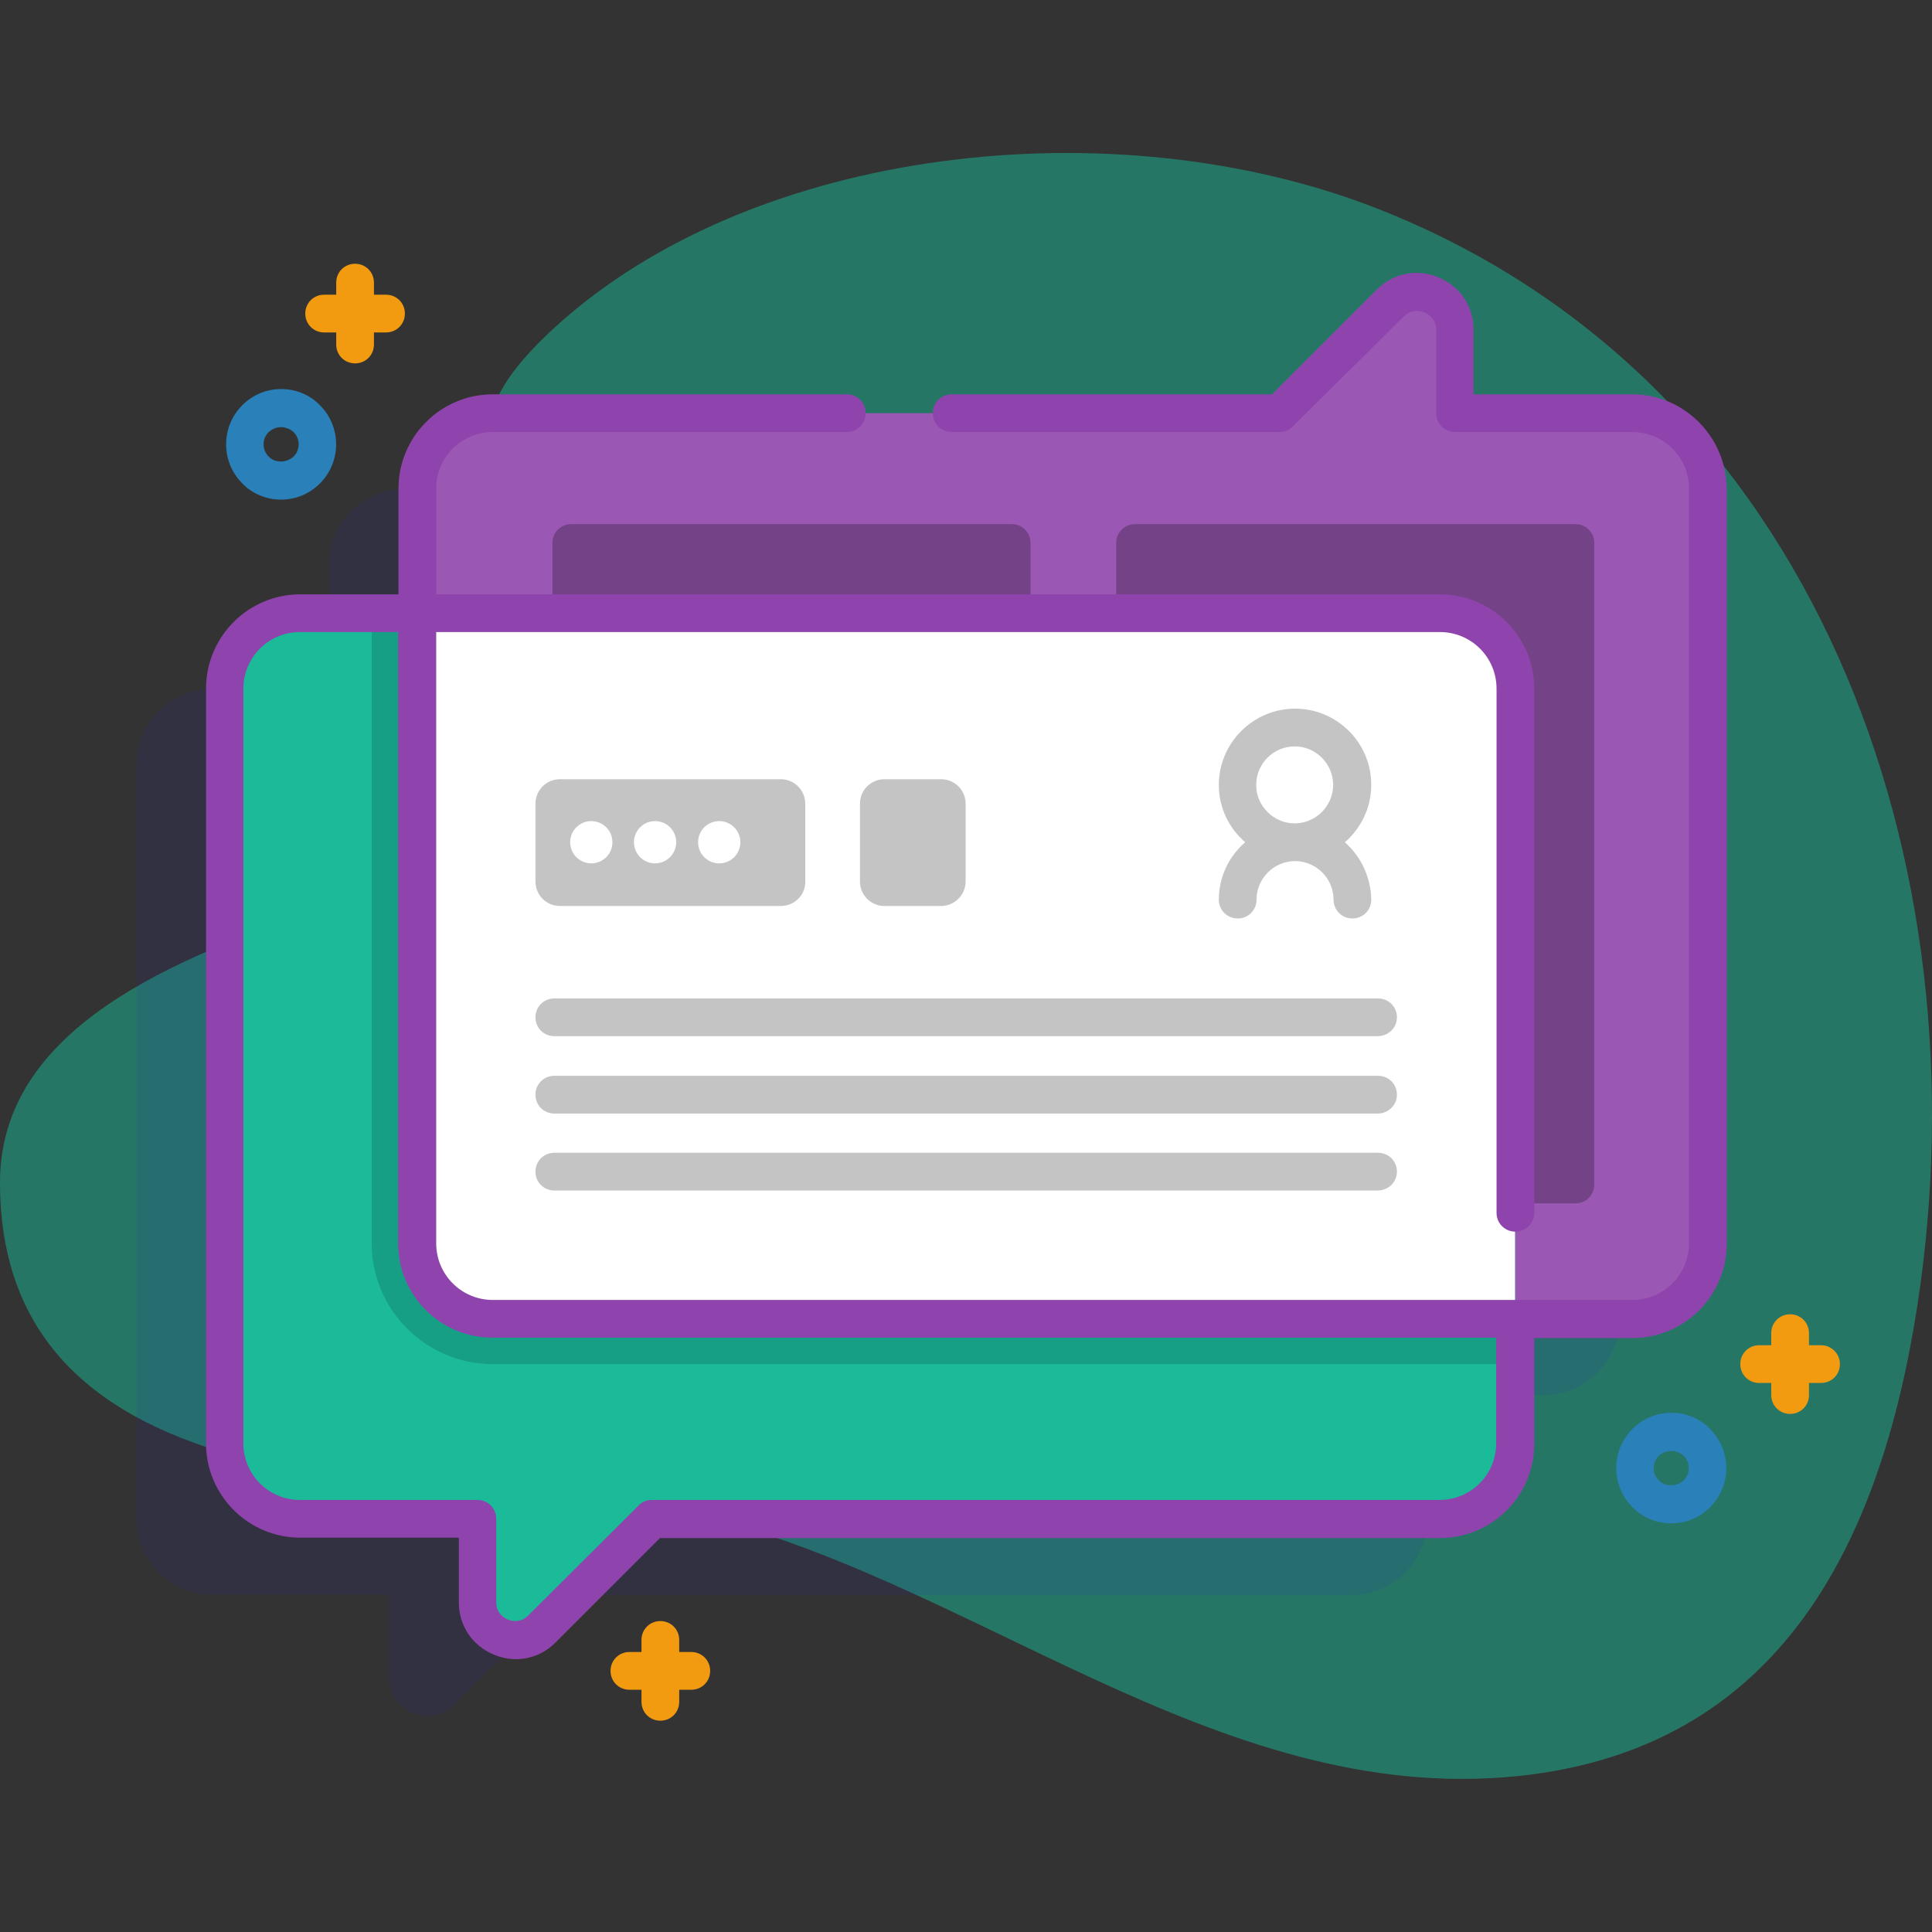<?xml version="1.0" encoding="utf-8"?>
<!-- Generator: Adobe Illustrator 24.0.3, SVG Export Plug-In . SVG Version: 6.00 Build 0)  -->
<svg version="1.1" id="Capa_1" xmlns="http://www.w3.org/2000/svg" xmlns:xlink="http://www.w3.org/1999/xlink" x="0px" y="0px"
	 viewBox="0 0 512 512" style="enable-background:new 0 0 512 512;" xml:space="preserve">
<rect x="0" y="0" width="512" height="512" fill="#333333" stroke="none"/>
<style type="text/css">
	.st0{opacity:0.5;fill:#1BBB9A;}
	.st1{opacity:0.11;fill:#2626BC;enable-background:new    ;}
	.st2{fill:#9A58B4;}
	.st3{fill:#744287;}
	.st4{fill:#1BBB9A;}
	.st5{fill:#169F85;}
	.st6{fill:#FFFFFF;}
	.st7{fill:#C4C4C4;}
	.st8{fill:#8E44AC;}
	.st9{fill:#2A80B8;}
	.st10{fill:#F29B11;}
</style>
<path class="st0" d="M364.8,55.2c-69.1-27-164.8-16.8-217.7,31.5c-37.3,34.1-8.4,43.8,17,106.2C182.6,238,0,231.8,0,313.4
	c0,94.3,132.3,76.4,181.3,87.2c75,16.5,140.5,78.2,220.7,70.1c69.8-7.1,96.4-61.9,106.1-124.6C526.2,229.1,481.8,101,364.8,55.2
	L364.8,55.2z"/>
<path class="st1" d="M409.2,129.6h-47v-22.1c0-8.9-10.8-13.4-17.1-7.1L316,129.6H107.2c-11.1,0-20,8.9-20,20v33h-31
	c-11,0-20,8.9-20,20v200c0,11,9,20,20,20h47v22.1c0,8.9,10.8,13.4,17.1,7.1l29.1-29.1h208.8c11,0,20-9,20-20v-33h31c11,0,20-9,20-20
	v-200C429.2,138.6,420.2,129.6,409.2,129.6L409.2,129.6z"/>
<path class="st2" d="M452.5,129.5v200c0,11-9,20-20,20h-302c-11.1,0-20-9-20-20v-200c0-11.1,8.9-20,20-20h208.8l29.1-29.2
	c6.3-6.3,17.1-1.8,17.1,7.1v22.1h47C443.5,109.5,452.5,118.5,452.5,129.5z"/>
<path class="st3" d="M295.8,313.9v-170c0-2.8,2.2-5,5-5h116.7c2.8,0,5,2.2,5,5v170c0,2.8-2.2,5-5,5H300.8
	C298.1,318.9,295.8,316.7,295.8,313.9z"/>
<path class="st3" d="M146.4,313.9v-170c0-2.8,2.2-5,5-5h116.7c2.8,0,5,2.2,5,5v170c0,2.8-2.2,5-5,5H151.4
	C148.7,318.9,146.4,316.7,146.4,313.9z"/>
<path class="st4" d="M401.5,182.5v200c0,11-9,20-20,20H172.7l-29.1,29.1c-6.3,6.3-17.1,1.8-17.1-7.1v-22.1h-47c-11.1,0-20-9-20-20
	v-200c0-11.1,8.9-20,20-20h302C392.5,162.5,401.5,171.4,401.5,182.5L401.5,182.5z"/>
<path class="st5" d="M401.5,182.5v179h-271c-17.6,0-32-14.4-32-32v-167h283C392.5,162.5,401.5,171.4,401.5,182.5L401.5,182.5z"/>
<path class="st6" d="M401.5,182.5v167h-271c-11.1,0-20-9-20-20v-167h271C392.5,162.5,401.5,171.4,401.5,182.5L401.5,182.5z"/>
<g>
	<path class="st7" d="M365.1,274.6H146.9c-2.8,0-5-2.2-5-5s2.2-5,5-5h218.3c2.8,0,5,2.2,5,5S367.9,274.6,365.1,274.6z"/>
	<path class="st7" d="M365.1,295.1H146.9c-2.8,0-5-2.2-5-5s2.2-5,5-5h218.3c2.8,0,5,2.2,5,5S367.9,295.1,365.1,295.1z"/>
	<path class="st7" d="M365.1,315.5H146.9c-2.8,0-5-2.2-5-5s2.2-5,5-5h218.3c2.8,0,5,2.2,5,5S367.9,315.5,365.1,315.5z"/>
</g>
<path class="st7" d="M206.9,240.1h-58.5c-3.6,0-6.5-2.9-6.5-6.5v-20.6c0-3.6,2.9-6.5,6.5-6.5h58.5c3.6,0,6.5,2.9,6.5,6.5v20.6
	C213.5,237.1,210.6,240.1,206.9,240.1z"/>
<path class="st7" d="M249.4,240.1h-15c-3.6,0-6.5-2.9-6.5-6.5v-20.6c0-3.6,2.9-6.5,6.5-6.5h15c3.6,0,6.5,2.9,6.5,6.5v20.6
	C255.9,237.1,253,240.1,249.4,240.1z"/>
<circle class="st6" cx="156.7" cy="223.2" r="5.6"/>
<circle class="st6" cx="173.6" cy="223.2" r="5.6"/>
<circle class="st6" cx="190.6" cy="223.2" r="5.6"/>
<path class="st8" d="M432.5,104.5h-42V87.4c0-6.2-3.5-11.5-9.3-13.9c-5.7-2.4-12-1.1-16.4,3.3l-27.7,27.7h-84.9c-2.8,0-5,2.2-5,5
	s2.2,5,5,5h86.9c1.3,0,2.6-0.5,3.5-1.5L372,83.9c2.2-2.2,4.7-1.4,5.5-1.1c0.7,0.3,3.1,1.5,3.1,4.6v22.1c0,2.8,2.2,5,5,5h47
	c8.3,0,15,6.7,15,15v200c0,8.3-6.7,15-15,15h-302c-8.3,0-15-6.7-15-15v-162h266c8.3,0,15,6.7,15,15v138.9c0,2.8,2.2,5,5,5s5-2.2,5-5
	V182.5c0-13.8-11.2-25-25-25h-266v-28c0-8.3,6.7-15,15-15h93.8c2.8,0,5-2.2,5-5s-2.2-5-5-5h-93.8c-13.8,0-25,11.2-25,25v28h-26
	c-13.8,0-25,11.2-25,25v200c0,13.8,11.2,25,25,25h42v17.1c0,6.2,3.5,11.5,9.3,13.9c1.9,0.8,3.9,1.2,5.8,1.2c3.9,0,7.6-1.5,10.5-4.4
	l27.7-27.7h206.7c13.8,0,25-11.2,25-25v-28h26c13.8,0,25-11.2,25-25v-200C457.5,115.7,446.3,104.5,432.5,104.5L432.5,104.5z
	 M396.5,382.5c0,8.3-6.7,15-15,15H172.7c-1.3,0-2.6,0.5-3.5,1.5L140,428.1c-2.2,2.2-4.7,1.4-5.4,1.1c-0.7-0.3-3.1-1.5-3.1-4.6v-22.1
	c0-2.8-2.2-5-5-5h-47c-8.3,0-15-6.7-15-15v-200c0-8.3,6.7-15,15-15h26v162c0,13.8,11.2,25,25,25h266V382.5z"/>
<path class="st9" d="M74.5,132.4c-3.9,0-7.6-1.5-10.3-4.3c-5.7-5.7-5.7-15,0-20.7c2.8-2.8,6.4-4.3,10.3-4.3c3.9,0,7.6,1.5,10.3,4.3
	c5.7,5.7,5.7,15,0,20.7C82,130.9,78.4,132.4,74.5,132.4L74.5,132.4z M74.5,113.2c-1.2,0-2.4,0.5-3.3,1.3c-1.8,1.8-1.8,4.7,0,6.5
	c0.9,0.9,2,1.3,3.3,1.3c1.2,0,2.4-0.5,3.3-1.3c1.8-1.8,1.8-4.7,0-6.5C76.9,113.7,75.7,113.2,74.5,113.2z"/>
<path class="st9" d="M442.9,403.7c-3.9,0-7.6-1.5-10.3-4.3c-5.7-5.7-5.7-15,0-20.7c2.8-2.8,6.4-4.3,10.3-4.3s7.6,1.5,10.3,4.3
	c5.7,5.7,5.7,15,0,20.7C450.5,402.2,446.8,403.7,442.9,403.7L442.9,403.7z M442.9,384.5c-1.2,0-2.4,0.5-3.3,1.3
	c-1.8,1.8-1.8,4.7,0,6.5c0.9,0.9,2,1.3,3.3,1.3s2.4-0.5,3.3-1.3c1.8-1.8,1.8-4.7,0-6.5C445.3,385,444.1,384.5,442.9,384.5z"/>
<path class="st10" d="M102.3,78.1h-3.2v-3.2c0-2.8-2.2-5-5-5s-5,2.2-5,5v3.2h-3.2c-2.8,0-5,2.2-5,5s2.2,5,5,5h3.2v3.2
	c0,2.8,2.2,5,5,5s5-2.2,5-5v-3.2h3.2c2.8,0,5-2.2,5-5S105.1,78.1,102.3,78.1z"/>
<path class="st10" d="M482.6,356.5h-3.2v-3.2c0-2.8-2.2-5-5-5s-5,2.2-5,5v3.2h-3.2c-2.8,0-5,2.2-5,5s2.2,5,5,5h3.2v3.2
	c0,2.8,2.2,5,5,5s5-2.2,5-5v-3.2h3.2c2.8,0,5-2.2,5-5S485.3,356.5,482.6,356.5z"/>
<path class="st10" d="M183.2,437.8H180v-3.2c0-2.8-2.2-5-5-5s-5,2.2-5,5v3.2h-3.2c-2.8,0-5,2.2-5,5s2.2,5,5,5h3.2v3.2
	c0,2.8,2.2,5,5,5s5-2.2,5-5v-3.2h3.2c2.8,0,5-2.2,5-5S186,437.8,183.2,437.8z"/>
<path class="st7" d="M356.4,223.2c4.3-3.7,7-9.2,7-15.2c0-11.2-9.1-20.2-20.2-20.2s-20.2,9.1-20.2,20.2c0,6.1,2.7,11.5,7,15.2
	c-4.3,3.7-7,9.2-7,15.2c0,2.8,2.2,5,5,5s5-2.2,5-5c0-5.6,4.6-10.2,10.2-10.2s10.2,4.6,10.2,10.2c0,2.8,2.2,5,5,5s5-2.2,5-5
	C363.3,232.4,360.6,226.9,356.4,223.2z M332.9,208c0-5.6,4.6-10.2,10.2-10.2s10.2,4.6,10.2,10.2s-4.6,10.2-10.2,10.2
	S332.9,213.6,332.9,208z"/>
</svg>
